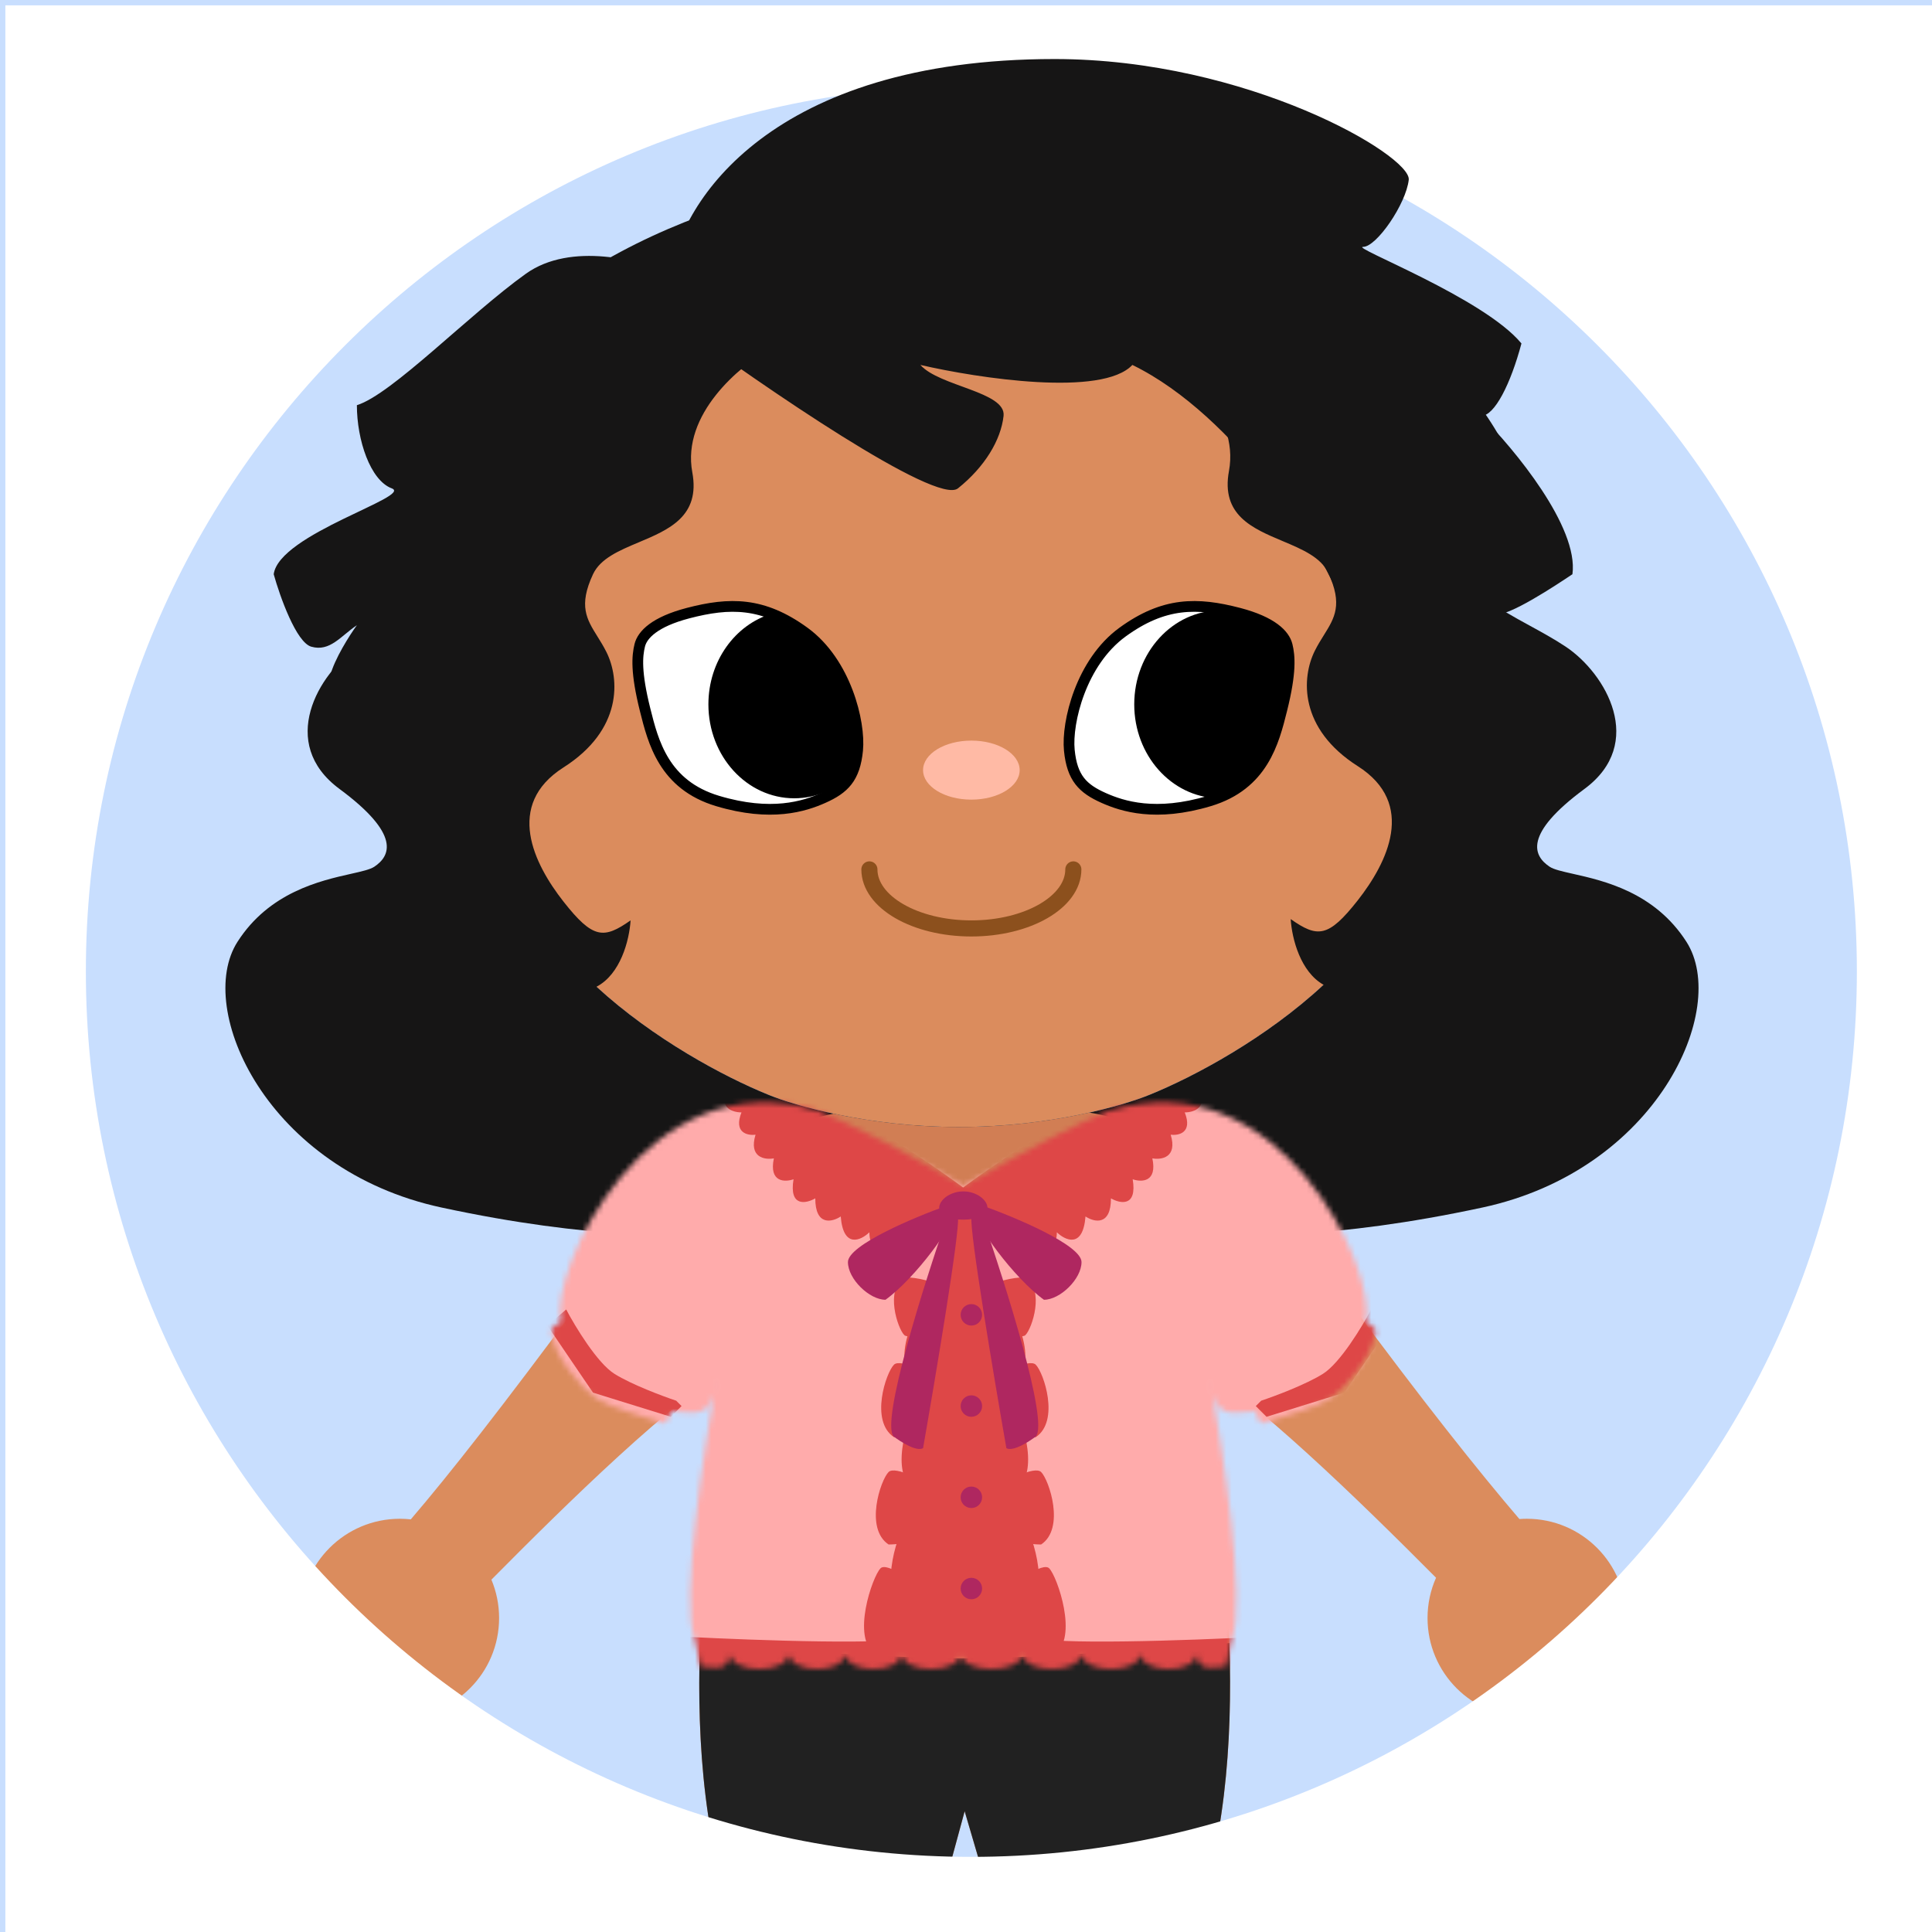 <svg width="360" height="360" viewBox="0 0 360 360" fill="none" xmlns="http://www.w3.org/2000/svg">
<g clip-path="url(#clip0_54_1764)">
<rect width="360" height="360" fill="#C8DEFE"/>
<ellipse cx="94" cy="144" rx="22" ry="19" fill="#FBB985"/>
<ellipse cx="263" cy="144" rx="22" ry="19" fill="#FBB985"/>
<path fill-rule="evenodd" clip-rule="evenodd" d="M178 43C147 43 95.5 54.2 95.5 125C95.609 125 95.716 125 95.823 125C93.978 136.056 93.409 147.025 94.694 156.5C97.894 180.1 128.361 198 143.194 204C148.028 206 161.894 210 178.694 210C195.494 210 209.361 206 214.194 204C229.028 198 259.494 180.1 262.694 156.5C263.99 146.946 263.392 135.882 261.5 124.742C261.375 54.173 209.962 43 179 43H178Z" fill="#DB8C5D"/>
<path fill-rule="evenodd" clip-rule="evenodd" d="M94.249 62.5C119.449 37.3 161.082 31 178.749 31H179.749C197.416 31 239.049 37.3 264.249 62.5C292.945 91.196 282.221 101.635 277.438 106.29C276.971 106.744 276.56 107.144 276.249 107.5C273.728 110.381 278.989 113.262 284.931 116.517C287.24 117.781 289.651 119.101 291.749 120.5C299.249 125.5 306.749 138.5 295.249 147C283.749 155.5 285.749 159.5 288.749 161.5C289.53 162.021 291.09 162.372 293.111 162.827C298.857 164.12 308.331 166.253 314.249 175.5C322.249 188 308.749 218 276.249 225C248.301 231.02 230.706 230.384 222.51 230.087C221.175 230.039 220.089 230 219.249 230H179.749H178.749H139.249C138.409 230 137.323 230.039 135.988 230.087C127.792 230.384 110.197 231.02 82.249 225C49.749 218 36.249 188 44.249 175.5C50.167 166.253 59.641 164.12 65.387 162.827C67.408 162.372 68.968 162.021 69.749 161.5C72.749 159.5 74.749 155.5 63.249 147C51.749 138.5 59.249 125.5 66.749 120.5C68.847 119.101 71.258 117.781 73.566 116.517C79.509 113.262 84.77 110.381 82.249 107.5C81.937 107.144 81.527 106.744 81.06 106.29C76.277 101.635 65.553 91.196 94.249 62.5ZM246.626 183.5C242.337 181.088 240.739 174.97 240.5 171.26C245.5 174.76 247.5 174.76 253 167.76C258.5 160.76 264 149.76 253 142.76C242 135.76 242.5 126.26 245 121.26C245.54 120.18 246.126 119.241 246.678 118.356C248.685 115.14 250.244 112.641 247.5 106.76C246.13 103.823 242.613 102.343 238.99 100.818C233.362 98.45 227.479 95.974 229 87.76C231 76.96 220.167 67.927 214.5 64.76C192.1 50.76 181.5 58.926 179 64.76V65C176.5 59.167 165.9 51 143.5 65C137.833 68.167 127 77.2 129 88C130.521 96.214 124.638 98.69 119.01 101.059C115.387 102.583 111.87 104.063 110.5 107C107.756 112.881 109.315 115.38 111.322 118.596C111.874 119.481 112.46 120.421 113 121.5C115.5 126.5 116 136 105 143C94 150 99.5 161 105 168C110.5 175 112.5 175 117.5 171.5C117.257 175.274 115.608 181.537 111.152 183.861C121.721 193.571 134.901 200.645 143.194 204C148.028 206 161.894 210 178.694 210C195.494 210 209.361 206 214.194 204C222.59 200.604 235.993 193.396 246.626 183.5Z" fill="#161515"/>
<path d="M230.849 114.249C237.041 115.867 239.361 118.249 239.849 120.249C240.338 122.249 240.599 125.249 238.849 132.249C237.349 138.249 235.349 146.249 225.349 149.249C215.349 152.249 209.163 150.249 205.663 148.691C201.76 146.954 199.764 144.989 199.252 139.794C198.74 134.599 201.439 123.409 209.163 117.788C216.886 112.166 223.094 112.222 230.849 114.249Z" fill="white" stroke="black" stroke-width="2"/>
<path d="M128.207 114.249C122.015 115.867 119.695 118.249 119.207 120.249C118.719 122.249 118.457 125.249 120.207 132.249C121.707 138.249 123.707 146.249 133.707 149.249C143.707 152.249 149.894 150.249 153.393 148.691C157.296 146.954 159.292 144.989 159.804 139.794C160.316 134.599 157.617 123.409 149.894 117.788C142.17 112.166 135.962 112.222 128.207 114.249Z" fill="white" stroke="black" stroke-width="2"/>
<path fill-rule="evenodd" clip-rule="evenodd" d="M233.259 114.981C232.53 114.724 231.729 114.478 230.849 114.249C230.365 114.122 229.888 114.003 229.415 113.893C228.739 113.798 228.049 113.749 227.349 113.749C218.513 113.749 211.349 121.584 211.349 131.249C211.349 140.73 218.243 148.45 226.848 148.74C235.556 145.421 237.427 137.936 238.849 132.249C240.567 125.378 240.346 122.361 239.876 120.36C238.151 117.989 235.875 116.119 233.259 114.981Z" fill="black"/>
<path fill-rule="evenodd" clip-rule="evenodd" d="M143.796 114.359C136.999 116.378 132 123.175 132 131.249C132 140.914 139.163 148.749 148 148.749C152.085 148.749 155.812 147.074 158.639 144.319C159.237 143.141 159.618 141.681 159.804 139.794C160.316 134.599 157.617 123.409 149.894 117.788C147.768 116.241 145.756 115.123 143.796 114.359Z" fill="black"/>
<path d="M200 162C200 168.075 191.493 173 181 173C170.507 173 162 168.075 162 162" stroke="#8C501D" stroke-width="3" stroke-linecap="round"/>
<ellipse cx="181" cy="143.5" rx="9" ry="5.5" fill="#FFBAA5"/>
<path fill-rule="evenodd" clip-rule="evenodd" d="M155.353 207.52C144.473 209.609 126.11 218.194 108.5 242C93.571 262.182 83.833 274.609 76.545 283.112C75.874 283.038 75.191 283 74.5 283C64.283 283 56 291.283 56 301.5C56 311.717 64.283 320 74.5 320C84.717 320 93 311.717 93 301.5C93 298.965 92.49 296.548 91.567 294.348C105.418 280.375 125.52 260.542 137.853 253.5C133.649 267.573 123.181 325.514 137.853 360.5H173.5L179.75 337.5L186.5 360.5H221.647C236.319 325.514 225.851 267.573 221.647 253.5C233.409 260.216 253.274 279.602 267.588 293.989C266.567 296.285 266 298.826 266 301.5C266 311.717 274.283 320 284.5 320C294.717 320 303 311.717 303 301.5C303 291.283 294.717 283 284.5 283C284.035 283 283.574 283.017 283.118 283.051C275.383 274.008 265.073 261.025 251 242C232.741 217.316 213.672 208.997 202.975 207.316C196.493 208.76 188.048 210 178.694 210C169.786 210 161.702 208.875 155.353 207.52Z" fill="#DB8C5D"/>
<path fill-rule="evenodd" clip-rule="evenodd" d="M229.071 306.164C221.576 306.79 194.092 309 179.5 309C166.48 309 141.434 307.24 130.421 306.416C129.794 325.082 131.367 345.034 137.853 360.5H173.5L179.75 337.5L186.5 360.5H221.647C228.163 344.964 229.72 324.901 229.071 306.164Z" fill="#212121"/>
<g style="mix-blend-mode:hard-light" opacity="0.1" filter="url(#filter0_f_54_1764)">
<path fill-rule="evenodd" clip-rule="evenodd" d="M210.094 209.12C209.12 214.652 206.646 223.035 205.476 227C205.054 228.429 204.749 230.949 204.395 233.872C203.51 241.173 202.321 250.985 198.25 252.584C192.549 254.822 186.083 256 179.5 256C172.917 256 166.451 254.822 160.75 252.584C155.049 250.346 153.5 237.5 153.5 228C153.5 222.367 151.733 217.428 150.295 213.408C149.756 211.901 149.263 210.523 148.927 209.285C151.272 208.462 153.43 207.89 155.353 207.52C161.702 208.875 169.786 210 178.694 210C188.048 210 196.493 208.76 202.975 207.316C205.054 207.642 207.45 208.22 210.094 209.12Z" fill="#700000"/>
</g>
<g clip-path="url(#clip1_54_1764)">
<mask id="mask0_54_1764" style="mask-type:alpha" maskUnits="userSpaceOnUse" x="102" y="205" width="155" height="106">
<path d="M225.957 259.79C225.622 257.916 225.435 257.009 225.5 257.5C225.618 258.391 225.772 259.148 225.957 259.79Z" fill="black"/>
<path d="M152.5 207C120.5 197 102.333 236.79 104.5 246.29C103.667 246.957 102 247.29 103 249.29C103.5 252.79 108.338 258.679 111 260.5C113.5 262.21 120 264 123 265C124.2 265.8 124.833 264 125 263C128.525 263 131.665 264.553 133.042 259.79C133.378 257.916 133.565 257.009 133.5 257.5C133.382 258.391 133.228 259.148 133.042 259.79C131.464 268.618 126.613 298.901 129.5 305.5L130.5 310.5C132 310.5 136 312 136 308C136 312 147 312 147 308C147 312 157.5 312 157.5 308C157.5 312 168 312 168 308C168 312 179 312 179 308C179 312 190.5 312 190.5 308C190.5 312 201.5 312 201.5 308C201.5 312 212.5 312 212.5 308C212.5 312 223 312 223 308C223 312 227 310.5 228.5 310.5L229.5 305.5C232.387 298.901 227.536 268.618 225.957 259.79C225.772 259.148 225.618 258.391 225.5 257.5C225.435 257.009 225.622 257.916 225.957 259.79C227.335 264.553 230.475 263 234 263C234.167 264 234.8 265.8 236 265C239 264 245.5 262.21 248 260.5C250.662 258.679 255.5 252.79 256 249.29C257 247.29 255.333 246.957 254.5 246.29C256.667 236.79 238.5 197 206.5 207C200.333 209.5 190 215 179.5 221C169.5 215 158.667 209.5 152.5 207Z" fill="black"/>
</mask>
<g mask="url(#mask0_54_1764)">
<rect x="72" y="197" width="213" height="163" fill="#FFABAB"/>
<g filter="url(#filter1_d_54_1764)">
<path d="M135.896 201.535C141.591 194.891 167.534 211.422 179.794 220.518C180.287 222.181 180.322 225.271 176.525 224.322C176.723 226.299 176.17 229.78 172.373 227.881C172.772 230.091 171.666 232.906 167.627 230.254C167.034 232.034 161.998 233.675 161.998 228.618C160.416 230.144 157.133 231.69 156.659 225.67C155.078 226.721 151.917 227.518 151.915 222.297C150.204 223.286 146.998 223.958 147.864 218.738C146.248 219.306 143.252 219.321 144.201 214.844C142.516 215.153 139.475 214.704 140.784 210.433C139.284 210.631 136.659 210.077 138.166 206.28C136.42 206.28 133.523 205.331 135.896 201.535Z" fill="#DE4747"/>
<path d="M223.029 201.535C217.334 194.891 191.391 211.422 179.131 220.518C178.638 222.181 178.603 225.271 182.399 224.322C182.202 226.299 182.755 229.78 186.552 227.881C186.153 230.091 187.259 232.906 191.298 230.254C191.891 232.034 196.927 233.675 196.927 228.618C198.509 230.144 201.792 231.69 202.266 225.67C203.847 226.721 207.008 227.518 207.01 222.297C208.721 223.286 211.927 223.958 211.061 218.738C212.677 219.306 215.673 219.321 214.724 214.844C216.408 215.153 219.45 214.704 218.14 210.433C219.641 210.631 222.265 210.077 220.759 206.28C222.505 206.28 225.402 205.331 223.029 201.535Z" fill="#DE4747"/>
</g>
<g filter="url(#filter2_d_54_1764)">
<path d="M170 305C167.2 306.6 140.833 305.667 128 305L129 311.5H170C171.167 308.667 172.8 303.4 170 305Z" fill="#DE4747"/>
</g>
<g filter="url(#filter3_d_54_1764)">
<path d="M192.546 305C195.346 306.6 221.713 305.667 234.546 305L233.546 311.5H192.546C191.379 308.667 189.746 303.4 192.546 305Z" fill="#DE4747"/>
</g>
<g filter="url(#filter4_d_54_1764)">
<path d="M191.5 300.232C190.3 299.032 185.167 302.732 182 305.732V313.232C184.667 314.399 189.3 316.232 192.5 316.232C197 313.232 193 301.732 191.5 300.232Z" fill="#DE4747"/>
</g>
<g filter="url(#filter5_d_54_1764)">
<path d="M190.5 281.232C189.3 280.032 184.167 283.732 181 286.732V294.232C183.667 295.399 188.3 297.232 191.5 297.232C196 294.232 192 282.732 190.5 281.232Z" fill="#DE4747"/>
</g>
<g filter="url(#filter6_d_54_1764)">
<path d="M188.5 259.232C187.3 258.032 182.167 261.732 179 264.732V272.232C181.667 273.399 186.3 275.232 189.5 275.232C194 272.232 190 260.732 188.5 259.232Z" fill="#DE4747"/>
</g>
<g filter="url(#filter7_d_54_1764)">
<path d="M186.305 238.845C184.942 237.835 180.409 242.25 177.718 245.683L178.821 253.101C181.63 253.863 186.483 254.995 189.648 254.524C193.658 250.894 188.01 240.108 186.305 238.845Z" fill="#DE4747"/>
</g>
<g filter="url(#filter8_d_54_1764)">
<path d="M193 252.292C191.8 251.092 186.167 253.792 183 256.792C183 257.592 183.5 261.357 183.5 263.524C186.167 264.69 189.8 265.792 193 265.792C197.5 262.792 194.5 253.792 193 252.292Z" fill="#DE4747"/>
</g>
<g filter="url(#filter9_d_54_1764)">
<path d="M191.08 246.767C190.11 247.724 185.559 245.571 183 243.178C183 242.54 183.404 239.537 183.404 237.809C185.559 236.878 188.494 236 191.08 236C194.716 238.393 192.292 245.571 191.08 246.767Z" fill="#DE4747"/>
</g>
<g filter="url(#filter10_d_54_1764)">
<path d="M195.5 290.232C194.3 289.032 189.167 292.732 186 295.732V303.232C188.667 304.399 193.3 306.232 196.5 306.232C201 303.232 197 291.732 195.5 290.232Z" fill="#DE4747"/>
</g>
<g filter="url(#filter11_d_54_1764)">
<path d="M194 272.292C192.8 271.092 187.167 273.792 184 276.792C184 277.592 184.5 281.357 184.5 283.524C187.167 284.69 190.8 285.792 194 285.792C198.5 282.792 195.5 273.792 194 272.292Z" fill="#DE4747"/>
</g>
<g filter="url(#filter12_d_54_1764)">
<path d="M168.074 300.232C169.274 299.032 174.408 302.732 177.574 305.732V313.232C174.908 314.399 170.274 316.232 167.074 316.232C162.574 313.232 166.574 301.732 168.074 300.232Z" fill="#DE4747"/>
</g>
<g filter="url(#filter13_d_54_1764)">
<path d="M169.074 281.232C170.274 280.032 175.408 283.732 178.574 286.732V294.232C175.908 295.399 171.274 297.232 168.074 297.232C163.574 294.232 167.574 282.732 169.074 281.232Z" fill="#DE4747"/>
</g>
<g filter="url(#filter14_d_54_1764)">
<path d="M171.074 259.232C172.274 258.032 177.408 261.732 180.574 264.732V272.232C177.908 273.399 173.274 275.232 170.074 275.232C165.574 272.232 169.574 260.732 171.074 259.232Z" fill="#DE4747"/>
</g>
<g filter="url(#filter15_d_54_1764)">
<path d="M173.269 238.845C174.633 237.835 179.166 242.25 181.857 245.683L180.753 253.101C177.944 253.863 173.091 254.995 169.926 254.524C165.916 250.894 171.565 240.108 173.269 238.845Z" fill="#DE4747"/>
</g>
<g filter="url(#filter16_d_54_1764)">
<path d="M166.574 252.292C167.774 251.092 173.408 253.792 176.574 256.792C176.574 257.592 176.074 261.357 176.074 263.524C173.408 264.69 169.774 265.792 166.574 265.792C162.074 262.792 165.074 253.792 166.574 252.292Z" fill="#DE4747"/>
</g>
<g filter="url(#filter17_d_54_1764)">
<path d="M168.495 246.767C169.464 247.724 174.016 245.571 176.574 243.178C176.574 242.54 176.17 239.537 176.17 237.809C174.016 236.878 171.08 236 168.495 236C164.859 238.393 167.283 245.571 168.495 246.767Z" fill="#DE4747"/>
</g>
<g filter="url(#filter18_d_54_1764)">
<path d="M164.074 290.232C165.274 289.032 170.408 292.732 173.574 295.732V303.232C170.908 304.399 166.274 306.232 163.074 306.232C158.574 303.232 162.574 291.732 164.074 290.232Z" fill="#DE4747"/>
</g>
<g filter="url(#filter19_d_54_1764)">
<path d="M165.574 272.292C166.774 271.092 172.408 273.792 175.574 276.792C175.574 277.592 175.074 281.357 175.074 283.524C172.408 284.69 168.774 285.792 165.574 285.792C161.074 282.792 164.074 273.792 165.574 272.292Z" fill="#DE4747"/>
</g>
<g filter="url(#filter20_d_54_1764)">
<path d="M172.5 317.5C168.9 310.7 174 253 177 225H182.5C185.5 253 190.6 310.7 187 317.5H172.5Z" fill="#DE4747"/>
</g>
<g filter="url(#filter21_d_54_1764)">
<path d="M184 224.073C184 225.527 181.985 226.267 179.5 226.267C177.015 226.267 175 225.527 175 224.073C175 222.618 177.015 221 179.5 221C181.985 221 184 222.618 184 224.073Z" fill="#AF2760"/>
<path d="M166.5 266.651C164.1 263.842 172.167 238.266 176.5 225.829C177 224.804 178.1 223.37 178.5 225.829C178.9 228.287 174.333 255.531 172 268.846C170.8 269.549 167.833 267.676 166.5 266.651Z" fill="#AF2760"/>
<path d="M158 234.169C158 231.008 170.333 225.829 176.5 223.634L177.5 224.951C178.3 226.706 170.5 237.241 165 241.192C162 241.192 158 237.329 158 234.169Z" fill="#AF2760"/>
<path d="M193.025 266.651C195.425 263.842 187.358 238.266 183.025 225.829C182.525 224.804 181.425 223.37 181.025 225.829C180.625 228.287 185.191 255.531 187.525 268.846C188.725 269.549 191.691 267.676 193.025 266.651Z" fill="#AF2760"/>
<path d="M201.525 234.169C201.525 231.008 189.191 225.829 183.025 223.634L182.025 224.951C181.225 226.706 189.025 237.241 194.525 241.192C197.525 241.192 201.525 237.329 201.525 234.169Z" fill="#AF2760"/>
</g>
<g filter="url(#filter22_d_54_1764)">
<circle cx="180" cy="244" r="2" fill="#AF2760"/>
</g>
<g filter="url(#filter23_d_54_1764)">
<circle cx="180" cy="261" r="2" fill="#AF2760"/>
</g>
<g filter="url(#filter24_d_54_1764)">
<circle cx="180" cy="278" r="2" fill="#AF2760"/>
</g>
<g filter="url(#filter25_d_54_1764)">
<circle cx="180" cy="295" r="2" fill="#AF2760"/>
</g>
<g filter="url(#filter26_d_54_1764)">
<path d="M113.5 258C110.3 256 106.167 249.167 104.5 246L101 249L109.5 261.5L124 266L126 264L125 263C122.5 262.167 116.7 260 113.5 258Z" fill="#DE4747"/>
</g>
<g filter="url(#filter27_d_54_1764)">
<path d="M245.5 258C248.7 256 252.833 249.167 254.5 246L258 249L249.5 261.5L235 266L233 264L234 263C236.5 262.167 242.3 260 245.5 258Z" fill="#DE4747"/>
</g>
</g>
</g>
<g filter="url(#filter28_d_54_1764)">
<path fill-rule="evenodd" clip-rule="evenodd" d="M360 0H0V360H360V0ZM180 15C88.873 15 15 88.873 15 180C15 271.127 88.873 345 180 345C271.127 345 345 271.127 345 180C345 88.873 271.127 15 180 15Z" fill="white"/>
</g>
<path d="M196.5 11C143.7 11 126.833 37.667 125 51C119.5 48.5 106.4 45 98 51C87.5 58.5 73 73.5 66.5 75.5C66.5 82 69 89.5 73 91C77 92.5 52 99.5 51 107C52.167 111.167 55.2 119.7 58 120.5C61.5 121.5 63.5 118.5 66.5 116.5C65.167 118.333 62.3 122.8 61.5 126C60.5 130 68 137.5 73 136.5C75 133.3 80.5 128.167 83 126C86.167 126 93.6 124.9 98 120.5C92.4 107.7 104.333 83.5 111 73C109.333 76.333 106.1 83.7 106.5 86.5C106.9 89.3 115 90.667 119 91C122.6 91 125.5 70.667 126.5 60.5C142.167 72 174.5 94.2 178.5 91C183.5 87 186.5 82 187 77.5C187.5 73 175 72 171.5 68C182.333 70.5 205.4 74 211 68C230.5 77.5 246.203 103.258 248.5 109C254.5 124 260 133.667 265 143C268.5 148 283.5 134.5 286.5 132.5C286.9 130.1 277.333 116.833 272.5 110.5C276 112 276 114 278.5 114.5C281 115 290 109 293 107C294.2 98.2 282.167 83.667 276 77.5C278.5 77.5 281.5 71.5 283.5 64C276.5 55.5 251.5 46 254 46C256.5 46 262 38 262.5 33.5C263 29 232.5 11 196.5 11Z" fill="#161515"/>
</g>
<defs>
<filter id="filter0_f_54_1764" x="146.927" y="205.316" width="65.167" height="52.684" filterUnits="userSpaceOnUse" color-interpolation-filters="sRGB">
<feFlood flood-opacity="0" result="BackgroundImageFix"/>
<feBlend mode="normal" in="SourceGraphic" in2="BackgroundImageFix" result="shape"/>
<feGaussianBlur stdDeviation="1" result="effect1_foregroundBlur_54_1764"/>
</filter>
<filter id="filter1_d_54_1764" x="132" y="198" width="94.925" height="38" filterUnits="userSpaceOnUse" color-interpolation-filters="sRGB">
<feFlood flood-opacity="0" result="BackgroundImageFix"/>
<feColorMatrix in="SourceAlpha" type="matrix" values="0 0 0 0 0 0 0 0 0 0 0 0 0 0 0 0 0 0 127 0" result="hardAlpha"/>
<feOffset dy="1"/>
<feGaussianBlur stdDeviation="1.5"/>
<feColorMatrix type="matrix" values="0 0 0 0 0.892 0 0 0 0 0.39 0 0 0 0 0.39 0 0 0 0.4 0"/>
<feBlend mode="normal" in2="BackgroundImageFix" result="effect1_dropShadow_54_1764"/>
<feBlend mode="normal" in="SourceGraphic" in2="effect1_dropShadow_54_1764" result="shape"/>
</filter>
<filter id="filter2_d_54_1764" x="125" y="301.704" width="49.546" height="12.796" filterUnits="userSpaceOnUse" color-interpolation-filters="sRGB">
<feFlood flood-opacity="0" result="BackgroundImageFix"/>
<feColorMatrix in="SourceAlpha" type="matrix" values="0 0 0 0 0 0 0 0 0 0 0 0 0 0 0 0 0 0 127 0" result="hardAlpha"/>
<feOffset/>
<feGaussianBlur stdDeviation="1.5"/>
<feColorMatrix type="matrix" values="0 0 0 0 0.933 0 0 0 0 0.389 0 0 0 0 0.389 0 0 0 0.6 0"/>
<feBlend mode="normal" in2="BackgroundImageFix" result="effect1_dropShadow_54_1764"/>
<feBlend mode="normal" in="SourceGraphic" in2="effect1_dropShadow_54_1764" result="shape"/>
</filter>
<filter id="filter3_d_54_1764" x="188" y="301.704" width="49.546" height="12.796" filterUnits="userSpaceOnUse" color-interpolation-filters="sRGB">
<feFlood flood-opacity="0" result="BackgroundImageFix"/>
<feColorMatrix in="SourceAlpha" type="matrix" values="0 0 0 0 0 0 0 0 0 0 0 0 0 0 0 0 0 0 127 0" result="hardAlpha"/>
<feOffset/>
<feGaussianBlur stdDeviation="1.5"/>
<feColorMatrix type="matrix" values="0 0 0 0 0.933 0 0 0 0 0.389 0 0 0 0 0.389 0 0 0 0.6 0"/>
<feBlend mode="normal" in2="BackgroundImageFix" result="effect1_dropShadow_54_1764"/>
<feBlend mode="normal" in="SourceGraphic" in2="effect1_dropShadow_54_1764" result="shape"/>
</filter>
<filter id="filter4_d_54_1764" x="178" y="298" width="20.575" height="24.232" filterUnits="userSpaceOnUse" color-interpolation-filters="sRGB">
<feFlood flood-opacity="0" result="BackgroundImageFix"/>
<feColorMatrix in="SourceAlpha" type="matrix" values="0 0 0 0 0 0 0 0 0 0 0 0 0 0 0 0 0 0 127 0" result="hardAlpha"/>
<feOffset dy="2"/>
<feGaussianBlur stdDeviation="2"/>
<feColorMatrix type="matrix" values="0 0 0 0 0.887 0 0 0 0 0.292 0 0 0 0 0.292 0 0 0 0.3 0"/>
<feBlend mode="normal" in2="BackgroundImageFix" result="effect1_dropShadow_54_1764"/>
<feBlend mode="normal" in="SourceGraphic" in2="effect1_dropShadow_54_1764" result="shape"/>
</filter>
<filter id="filter5_d_54_1764" x="177" y="279" width="20.575" height="24.232" filterUnits="userSpaceOnUse" color-interpolation-filters="sRGB">
<feFlood flood-opacity="0" result="BackgroundImageFix"/>
<feColorMatrix in="SourceAlpha" type="matrix" values="0 0 0 0 0 0 0 0 0 0 0 0 0 0 0 0 0 0 127 0" result="hardAlpha"/>
<feOffset dy="2"/>
<feGaussianBlur stdDeviation="2"/>
<feColorMatrix type="matrix" values="0 0 0 0 0.887 0 0 0 0 0.292 0 0 0 0 0.292 0 0 0 0.3 0"/>
<feBlend mode="normal" in2="BackgroundImageFix" result="effect1_dropShadow_54_1764"/>
<feBlend mode="normal" in="SourceGraphic" in2="effect1_dropShadow_54_1764" result="shape"/>
</filter>
<filter id="filter6_d_54_1764" x="175" y="257" width="20.575" height="24.232" filterUnits="userSpaceOnUse" color-interpolation-filters="sRGB">
<feFlood flood-opacity="0" result="BackgroundImageFix"/>
<feColorMatrix in="SourceAlpha" type="matrix" values="0 0 0 0 0 0 0 0 0 0 0 0 0 0 0 0 0 0 127 0" result="hardAlpha"/>
<feOffset dy="2"/>
<feGaussianBlur stdDeviation="2"/>
<feColorMatrix type="matrix" values="0 0 0 0 0.887 0 0 0 0 0.292 0 0 0 0 0.292 0 0 0 0.3 0"/>
<feBlend mode="normal" in2="BackgroundImageFix" result="effect1_dropShadow_54_1764"/>
<feBlend mode="normal" in="SourceGraphic" in2="effect1_dropShadow_54_1764" result="shape"/>
</filter>
<filter id="filter7_d_54_1764" x="173.718" y="236.698" width="21.34" height="23.937" filterUnits="userSpaceOnUse" color-interpolation-filters="sRGB">
<feFlood flood-opacity="0" result="BackgroundImageFix"/>
<feColorMatrix in="SourceAlpha" type="matrix" values="0 0 0 0 0 0 0 0 0 0 0 0 0 0 0 0 0 0 127 0" result="hardAlpha"/>
<feOffset dy="2"/>
<feGaussianBlur stdDeviation="2"/>
<feColorMatrix type="matrix" values="0 0 0 0 0.887 0 0 0 0 0.292 0 0 0 0 0.292 0 0 0 0.3 0"/>
<feBlend mode="normal" in2="BackgroundImageFix" result="effect1_dropShadow_54_1764"/>
<feBlend mode="normal" in="SourceGraphic" in2="effect1_dropShadow_54_1764" result="shape"/>
</filter>
<filter id="filter8_d_54_1764" x="179" y="250" width="20.377" height="21.792" filterUnits="userSpaceOnUse" color-interpolation-filters="sRGB">
<feFlood flood-opacity="0" result="BackgroundImageFix"/>
<feColorMatrix in="SourceAlpha" type="matrix" values="0 0 0 0 0 0 0 0 0 0 0 0 0 0 0 0 0 0 127 0" result="hardAlpha"/>
<feOffset dy="2"/>
<feGaussianBlur stdDeviation="2"/>
<feColorMatrix type="matrix" values="0 0 0 0 0.887 0 0 0 0 0.292 0 0 0 0 0.292 0 0 0 0.3 0"/>
<feBlend mode="normal" in2="BackgroundImageFix" result="effect1_dropShadow_54_1764"/>
<feBlend mode="normal" in="SourceGraphic" in2="effect1_dropShadow_54_1764" result="shape"/>
</filter>
<filter id="filter9_d_54_1764" x="179" y="234" width="18" height="19" filterUnits="userSpaceOnUse" color-interpolation-filters="sRGB">
<feFlood flood-opacity="0" result="BackgroundImageFix"/>
<feColorMatrix in="SourceAlpha" type="matrix" values="0 0 0 0 0 0 0 0 0 0 0 0 0 0 0 0 0 0 127 0" result="hardAlpha"/>
<feOffset dy="2"/>
<feGaussianBlur stdDeviation="2"/>
<feColorMatrix type="matrix" values="0 0 0 0 0.887 0 0 0 0 0.292 0 0 0 0 0.292 0 0 0 0.3 0"/>
<feBlend mode="normal" in2="BackgroundImageFix" result="effect1_dropShadow_54_1764"/>
<feBlend mode="normal" in="SourceGraphic" in2="effect1_dropShadow_54_1764" result="shape"/>
</filter>
<filter id="filter10_d_54_1764" x="182" y="288" width="20.575" height="24.232" filterUnits="userSpaceOnUse" color-interpolation-filters="sRGB">
<feFlood flood-opacity="0" result="BackgroundImageFix"/>
<feColorMatrix in="SourceAlpha" type="matrix" values="0 0 0 0 0 0 0 0 0 0 0 0 0 0 0 0 0 0 127 0" result="hardAlpha"/>
<feOffset dy="2"/>
<feGaussianBlur stdDeviation="2"/>
<feColorMatrix type="matrix" values="0 0 0 0 0.887 0 0 0 0 0.292 0 0 0 0 0.292 0 0 0 0.3 0"/>
<feBlend mode="normal" in2="BackgroundImageFix" result="effect1_dropShadow_54_1764"/>
<feBlend mode="normal" in="SourceGraphic" in2="effect1_dropShadow_54_1764" result="shape"/>
</filter>
<filter id="filter11_d_54_1764" x="180" y="270" width="20.377" height="21.792" filterUnits="userSpaceOnUse" color-interpolation-filters="sRGB">
<feFlood flood-opacity="0" result="BackgroundImageFix"/>
<feColorMatrix in="SourceAlpha" type="matrix" values="0 0 0 0 0 0 0 0 0 0 0 0 0 0 0 0 0 0 127 0" result="hardAlpha"/>
<feOffset dy="2"/>
<feGaussianBlur stdDeviation="2"/>
<feColorMatrix type="matrix" values="0 0 0 0 0.887 0 0 0 0 0.292 0 0 0 0 0.292 0 0 0 0.3 0"/>
<feBlend mode="normal" in2="BackgroundImageFix" result="effect1_dropShadow_54_1764"/>
<feBlend mode="normal" in="SourceGraphic" in2="effect1_dropShadow_54_1764" result="shape"/>
</filter>
<filter id="filter12_d_54_1764" x="161" y="298" width="20.575" height="24.232" filterUnits="userSpaceOnUse" color-interpolation-filters="sRGB">
<feFlood flood-opacity="0" result="BackgroundImageFix"/>
<feColorMatrix in="SourceAlpha" type="matrix" values="0 0 0 0 0 0 0 0 0 0 0 0 0 0 0 0 0 0 127 0" result="hardAlpha"/>
<feOffset dy="2"/>
<feGaussianBlur stdDeviation="2"/>
<feColorMatrix type="matrix" values="0 0 0 0 0.887 0 0 0 0 0.292 0 0 0 0 0.292 0 0 0 0.3 0"/>
<feBlend mode="normal" in2="BackgroundImageFix" result="effect1_dropShadow_54_1764"/>
<feBlend mode="normal" in="SourceGraphic" in2="effect1_dropShadow_54_1764" result="shape"/>
</filter>
<filter id="filter13_d_54_1764" x="162" y="279" width="20.575" height="24.232" filterUnits="userSpaceOnUse" color-interpolation-filters="sRGB">
<feFlood flood-opacity="0" result="BackgroundImageFix"/>
<feColorMatrix in="SourceAlpha" type="matrix" values="0 0 0 0 0 0 0 0 0 0 0 0 0 0 0 0 0 0 127 0" result="hardAlpha"/>
<feOffset dy="2"/>
<feGaussianBlur stdDeviation="2"/>
<feColorMatrix type="matrix" values="0 0 0 0 0.887 0 0 0 0 0.292 0 0 0 0 0.292 0 0 0 0.3 0"/>
<feBlend mode="normal" in2="BackgroundImageFix" result="effect1_dropShadow_54_1764"/>
<feBlend mode="normal" in="SourceGraphic" in2="effect1_dropShadow_54_1764" result="shape"/>
</filter>
<filter id="filter14_d_54_1764" x="164" y="257" width="20.575" height="24.232" filterUnits="userSpaceOnUse" color-interpolation-filters="sRGB">
<feFlood flood-opacity="0" result="BackgroundImageFix"/>
<feColorMatrix in="SourceAlpha" type="matrix" values="0 0 0 0 0 0 0 0 0 0 0 0 0 0 0 0 0 0 127 0" result="hardAlpha"/>
<feOffset dy="2"/>
<feGaussianBlur stdDeviation="2"/>
<feColorMatrix type="matrix" values="0 0 0 0 0.887 0 0 0 0 0.292 0 0 0 0 0.292 0 0 0 0.3 0"/>
<feBlend mode="normal" in2="BackgroundImageFix" result="effect1_dropShadow_54_1764"/>
<feBlend mode="normal" in="SourceGraphic" in2="effect1_dropShadow_54_1764" result="shape"/>
</filter>
<filter id="filter15_d_54_1764" x="164.517" y="236.698" width="21.34" height="23.937" filterUnits="userSpaceOnUse" color-interpolation-filters="sRGB">
<feFlood flood-opacity="0" result="BackgroundImageFix"/>
<feColorMatrix in="SourceAlpha" type="matrix" values="0 0 0 0 0 0 0 0 0 0 0 0 0 0 0 0 0 0 127 0" result="hardAlpha"/>
<feOffset dy="2"/>
<feGaussianBlur stdDeviation="2"/>
<feColorMatrix type="matrix" values="0 0 0 0 0.887 0 0 0 0 0.292 0 0 0 0 0.292 0 0 0 0.3 0"/>
<feBlend mode="normal" in2="BackgroundImageFix" result="effect1_dropShadow_54_1764"/>
<feBlend mode="normal" in="SourceGraphic" in2="effect1_dropShadow_54_1764" result="shape"/>
</filter>
<filter id="filter16_d_54_1764" x="160.198" y="250" width="20.377" height="21.792" filterUnits="userSpaceOnUse" color-interpolation-filters="sRGB">
<feFlood flood-opacity="0" result="BackgroundImageFix"/>
<feColorMatrix in="SourceAlpha" type="matrix" values="0 0 0 0 0 0 0 0 0 0 0 0 0 0 0 0 0 0 127 0" result="hardAlpha"/>
<feOffset dy="2"/>
<feGaussianBlur stdDeviation="2"/>
<feColorMatrix type="matrix" values="0 0 0 0 0.887 0 0 0 0 0.292 0 0 0 0 0.292 0 0 0 0.3 0"/>
<feBlend mode="normal" in2="BackgroundImageFix" result="effect1_dropShadow_54_1764"/>
<feBlend mode="normal" in="SourceGraphic" in2="effect1_dropShadow_54_1764" result="shape"/>
</filter>
<filter id="filter17_d_54_1764" x="162.574" y="234" width="18" height="19" filterUnits="userSpaceOnUse" color-interpolation-filters="sRGB">
<feFlood flood-opacity="0" result="BackgroundImageFix"/>
<feColorMatrix in="SourceAlpha" type="matrix" values="0 0 0 0 0 0 0 0 0 0 0 0 0 0 0 0 0 0 127 0" result="hardAlpha"/>
<feOffset dy="2"/>
<feGaussianBlur stdDeviation="2"/>
<feColorMatrix type="matrix" values="0 0 0 0 0.887 0 0 0 0 0.292 0 0 0 0 0.292 0 0 0 0.3 0"/>
<feBlend mode="normal" in2="BackgroundImageFix" result="effect1_dropShadow_54_1764"/>
<feBlend mode="normal" in="SourceGraphic" in2="effect1_dropShadow_54_1764" result="shape"/>
</filter>
<filter id="filter18_d_54_1764" x="157" y="288" width="20.575" height="24.232" filterUnits="userSpaceOnUse" color-interpolation-filters="sRGB">
<feFlood flood-opacity="0" result="BackgroundImageFix"/>
<feColorMatrix in="SourceAlpha" type="matrix" values="0 0 0 0 0 0 0 0 0 0 0 0 0 0 0 0 0 0 127 0" result="hardAlpha"/>
<feOffset dy="2"/>
<feGaussianBlur stdDeviation="2"/>
<feColorMatrix type="matrix" values="0 0 0 0 0.887 0 0 0 0 0.292 0 0 0 0 0.292 0 0 0 0.3 0"/>
<feBlend mode="normal" in2="BackgroundImageFix" result="effect1_dropShadow_54_1764"/>
<feBlend mode="normal" in="SourceGraphic" in2="effect1_dropShadow_54_1764" result="shape"/>
</filter>
<filter id="filter19_d_54_1764" x="159.198" y="270" width="20.377" height="21.792" filterUnits="userSpaceOnUse" color-interpolation-filters="sRGB">
<feFlood flood-opacity="0" result="BackgroundImageFix"/>
<feColorMatrix in="SourceAlpha" type="matrix" values="0 0 0 0 0 0 0 0 0 0 0 0 0 0 0 0 0 0 127 0" result="hardAlpha"/>
<feOffset dy="2"/>
<feGaussianBlur stdDeviation="2"/>
<feColorMatrix type="matrix" values="0 0 0 0 0.887 0 0 0 0 0.292 0 0 0 0 0.292 0 0 0 0.3 0"/>
<feBlend mode="normal" in2="BackgroundImageFix" result="effect1_dropShadow_54_1764"/>
<feBlend mode="normal" in="SourceGraphic" in2="effect1_dropShadow_54_1764" result="shape"/>
</filter>
<filter id="filter20_d_54_1764" x="166.262" y="220" width="26.977" height="102.5" filterUnits="userSpaceOnUse" color-interpolation-filters="sRGB">
<feFlood flood-opacity="0" result="BackgroundImageFix"/>
<feColorMatrix in="SourceAlpha" type="matrix" values="0 0 0 0 0 0 0 0 0 0 0 0 0 0 0 0 0 0 127 0" result="hardAlpha"/>
<feOffset/>
<feGaussianBlur stdDeviation="2.5"/>
<feColorMatrix type="matrix" values="0 0 0 0 0.863 0 0 0 0 0.356 0 0 0 0 0.356 0 0 0 0.3 0"/>
<feBlend mode="normal" in2="BackgroundImageFix" result="effect1_dropShadow_54_1764"/>
<feBlend mode="normal" in="SourceGraphic" in2="effect1_dropShadow_54_1764" result="shape"/>
</filter>
<filter id="filter21_d_54_1764" x="156" y="220" width="47.525" height="52" filterUnits="userSpaceOnUse" color-interpolation-filters="sRGB">
<feFlood flood-opacity="0" result="BackgroundImageFix"/>
<feColorMatrix in="SourceAlpha" type="matrix" values="0 0 0 0 0 0 0 0 0 0 0 0 0 0 0 0 0 0 127 0" result="hardAlpha"/>
<feOffset dy="1"/>
<feGaussianBlur stdDeviation="1"/>
<feColorMatrix type="matrix" values="0 0 0 0 0.637 0 0 0 0 0.12 0 0 0 0 0.335 0 0 0 0.4 0"/>
<feBlend mode="normal" in2="BackgroundImageFix" result="effect1_dropShadow_54_1764"/>
<feBlend mode="normal" in="SourceGraphic" in2="effect1_dropShadow_54_1764" result="shape"/>
</filter>
<filter id="filter22_d_54_1764" x="177" y="241" width="8" height="8" filterUnits="userSpaceOnUse" color-interpolation-filters="sRGB">
<feFlood flood-opacity="0" result="BackgroundImageFix"/>
<feColorMatrix in="SourceAlpha" type="matrix" values="0 0 0 0 0 0 0 0 0 0 0 0 0 0 0 0 0 0 127 0" result="hardAlpha"/>
<feOffset dx="1" dy="1"/>
<feGaussianBlur stdDeviation="1"/>
<feColorMatrix type="matrix" values="0 0 0 0 1 0 0 0 0 0.671 0 0 0 0 0.671 0 0 0 0.7 0"/>
<feBlend mode="normal" in2="BackgroundImageFix" result="effect1_dropShadow_54_1764"/>
<feBlend mode="normal" in="SourceGraphic" in2="effect1_dropShadow_54_1764" result="shape"/>
</filter>
<filter id="filter23_d_54_1764" x="177" y="258" width="8" height="8" filterUnits="userSpaceOnUse" color-interpolation-filters="sRGB">
<feFlood flood-opacity="0" result="BackgroundImageFix"/>
<feColorMatrix in="SourceAlpha" type="matrix" values="0 0 0 0 0 0 0 0 0 0 0 0 0 0 0 0 0 0 127 0" result="hardAlpha"/>
<feOffset dx="1" dy="1"/>
<feGaussianBlur stdDeviation="1"/>
<feColorMatrix type="matrix" values="0 0 0 0 1 0 0 0 0 0.671 0 0 0 0 0.671 0 0 0 0.7 0"/>
<feBlend mode="normal" in2="BackgroundImageFix" result="effect1_dropShadow_54_1764"/>
<feBlend mode="normal" in="SourceGraphic" in2="effect1_dropShadow_54_1764" result="shape"/>
</filter>
<filter id="filter24_d_54_1764" x="177" y="275" width="8" height="8" filterUnits="userSpaceOnUse" color-interpolation-filters="sRGB">
<feFlood flood-opacity="0" result="BackgroundImageFix"/>
<feColorMatrix in="SourceAlpha" type="matrix" values="0 0 0 0 0 0 0 0 0 0 0 0 0 0 0 0 0 0 127 0" result="hardAlpha"/>
<feOffset dx="1" dy="1"/>
<feGaussianBlur stdDeviation="1"/>
<feColorMatrix type="matrix" values="0 0 0 0 1 0 0 0 0 0.671 0 0 0 0 0.671 0 0 0 0.7 0"/>
<feBlend mode="normal" in2="BackgroundImageFix" result="effect1_dropShadow_54_1764"/>
<feBlend mode="normal" in="SourceGraphic" in2="effect1_dropShadow_54_1764" result="shape"/>
</filter>
<filter id="filter25_d_54_1764" x="177" y="292" width="8" height="8" filterUnits="userSpaceOnUse" color-interpolation-filters="sRGB">
<feFlood flood-opacity="0" result="BackgroundImageFix"/>
<feColorMatrix in="SourceAlpha" type="matrix" values="0 0 0 0 0 0 0 0 0 0 0 0 0 0 0 0 0 0 127 0" result="hardAlpha"/>
<feOffset dx="1" dy="1"/>
<feGaussianBlur stdDeviation="1"/>
<feColorMatrix type="matrix" values="0 0 0 0 1 0 0 0 0 0.671 0 0 0 0 0.671 0 0 0 0.7 0"/>
<feBlend mode="normal" in2="BackgroundImageFix" result="effect1_dropShadow_54_1764"/>
<feBlend mode="normal" in="SourceGraphic" in2="effect1_dropShadow_54_1764" result="shape"/>
</filter>
<filter id="filter26_d_54_1764" x="98" y="240" width="33" height="28" filterUnits="userSpaceOnUse" color-interpolation-filters="sRGB">
<feFlood flood-opacity="0" result="BackgroundImageFix"/>
<feColorMatrix in="SourceAlpha" type="matrix" values="0 0 0 0 0 0 0 0 0 0 0 0 0 0 0 0 0 0 127 0" result="hardAlpha"/>
<feOffset dx="1" dy="-2"/>
<feGaussianBlur stdDeviation="2"/>
<feColorMatrix type="matrix" values="0 0 0 0 0.95 0 0 0 0 0.396 0 0 0 0 0.396 0 0 0 0.3 0"/>
<feBlend mode="normal" in2="BackgroundImageFix" result="effect1_dropShadow_54_1764"/>
<feBlend mode="normal" in="SourceGraphic" in2="effect1_dropShadow_54_1764" result="shape"/>
</filter>
<filter id="filter27_d_54_1764" x="230" y="240" width="33" height="28" filterUnits="userSpaceOnUse" color-interpolation-filters="sRGB">
<feFlood flood-opacity="0" result="BackgroundImageFix"/>
<feColorMatrix in="SourceAlpha" type="matrix" values="0 0 0 0 0 0 0 0 0 0 0 0 0 0 0 0 0 0 127 0" result="hardAlpha"/>
<feOffset dx="1" dy="-2"/>
<feGaussianBlur stdDeviation="2"/>
<feColorMatrix type="matrix" values="0 0 0 0 0.95 0 0 0 0 0.396 0 0 0 0 0.396 0 0 0 0.3 0"/>
<feBlend mode="normal" in2="BackgroundImageFix" result="effect1_dropShadow_54_1764"/>
<feBlend mode="normal" in="SourceGraphic" in2="effect1_dropShadow_54_1764" result="shape"/>
</filter>
<filter id="filter28_d_54_1764" x="-4" y="-4" width="370" height="370" filterUnits="userSpaceOnUse" color-interpolation-filters="sRGB">
<feFlood flood-opacity="0" result="BackgroundImageFix"/>
<feColorMatrix in="SourceAlpha" type="matrix" values="0 0 0 0 0 0 0 0 0 0 0 0 0 0 0 0 0 0 127 0" result="hardAlpha"/>
<feOffset dx="1" dy="1"/>
<feGaussianBlur stdDeviation="2.5"/>
<feColorMatrix type="matrix" values="0 0 0 0 0 0 0 0 0 0 0 0 0 0 0 0 0 0 0.25 0"/>
<feBlend mode="overlay" in2="BackgroundImageFix" result="effect1_dropShadow_54_1764"/>
<feBlend mode="normal" in="SourceGraphic" in2="effect1_dropShadow_54_1764" result="shape"/>
</filter>
<clipPath id="clip0_54_1764">
<rect width="360" height="360" fill="white"/>
</clipPath>
<clipPath id="clip1_54_1764">
<rect width="213" height="163" fill="white" transform="translate(72 197)"/>
</clipPath>
</defs>
</svg>
